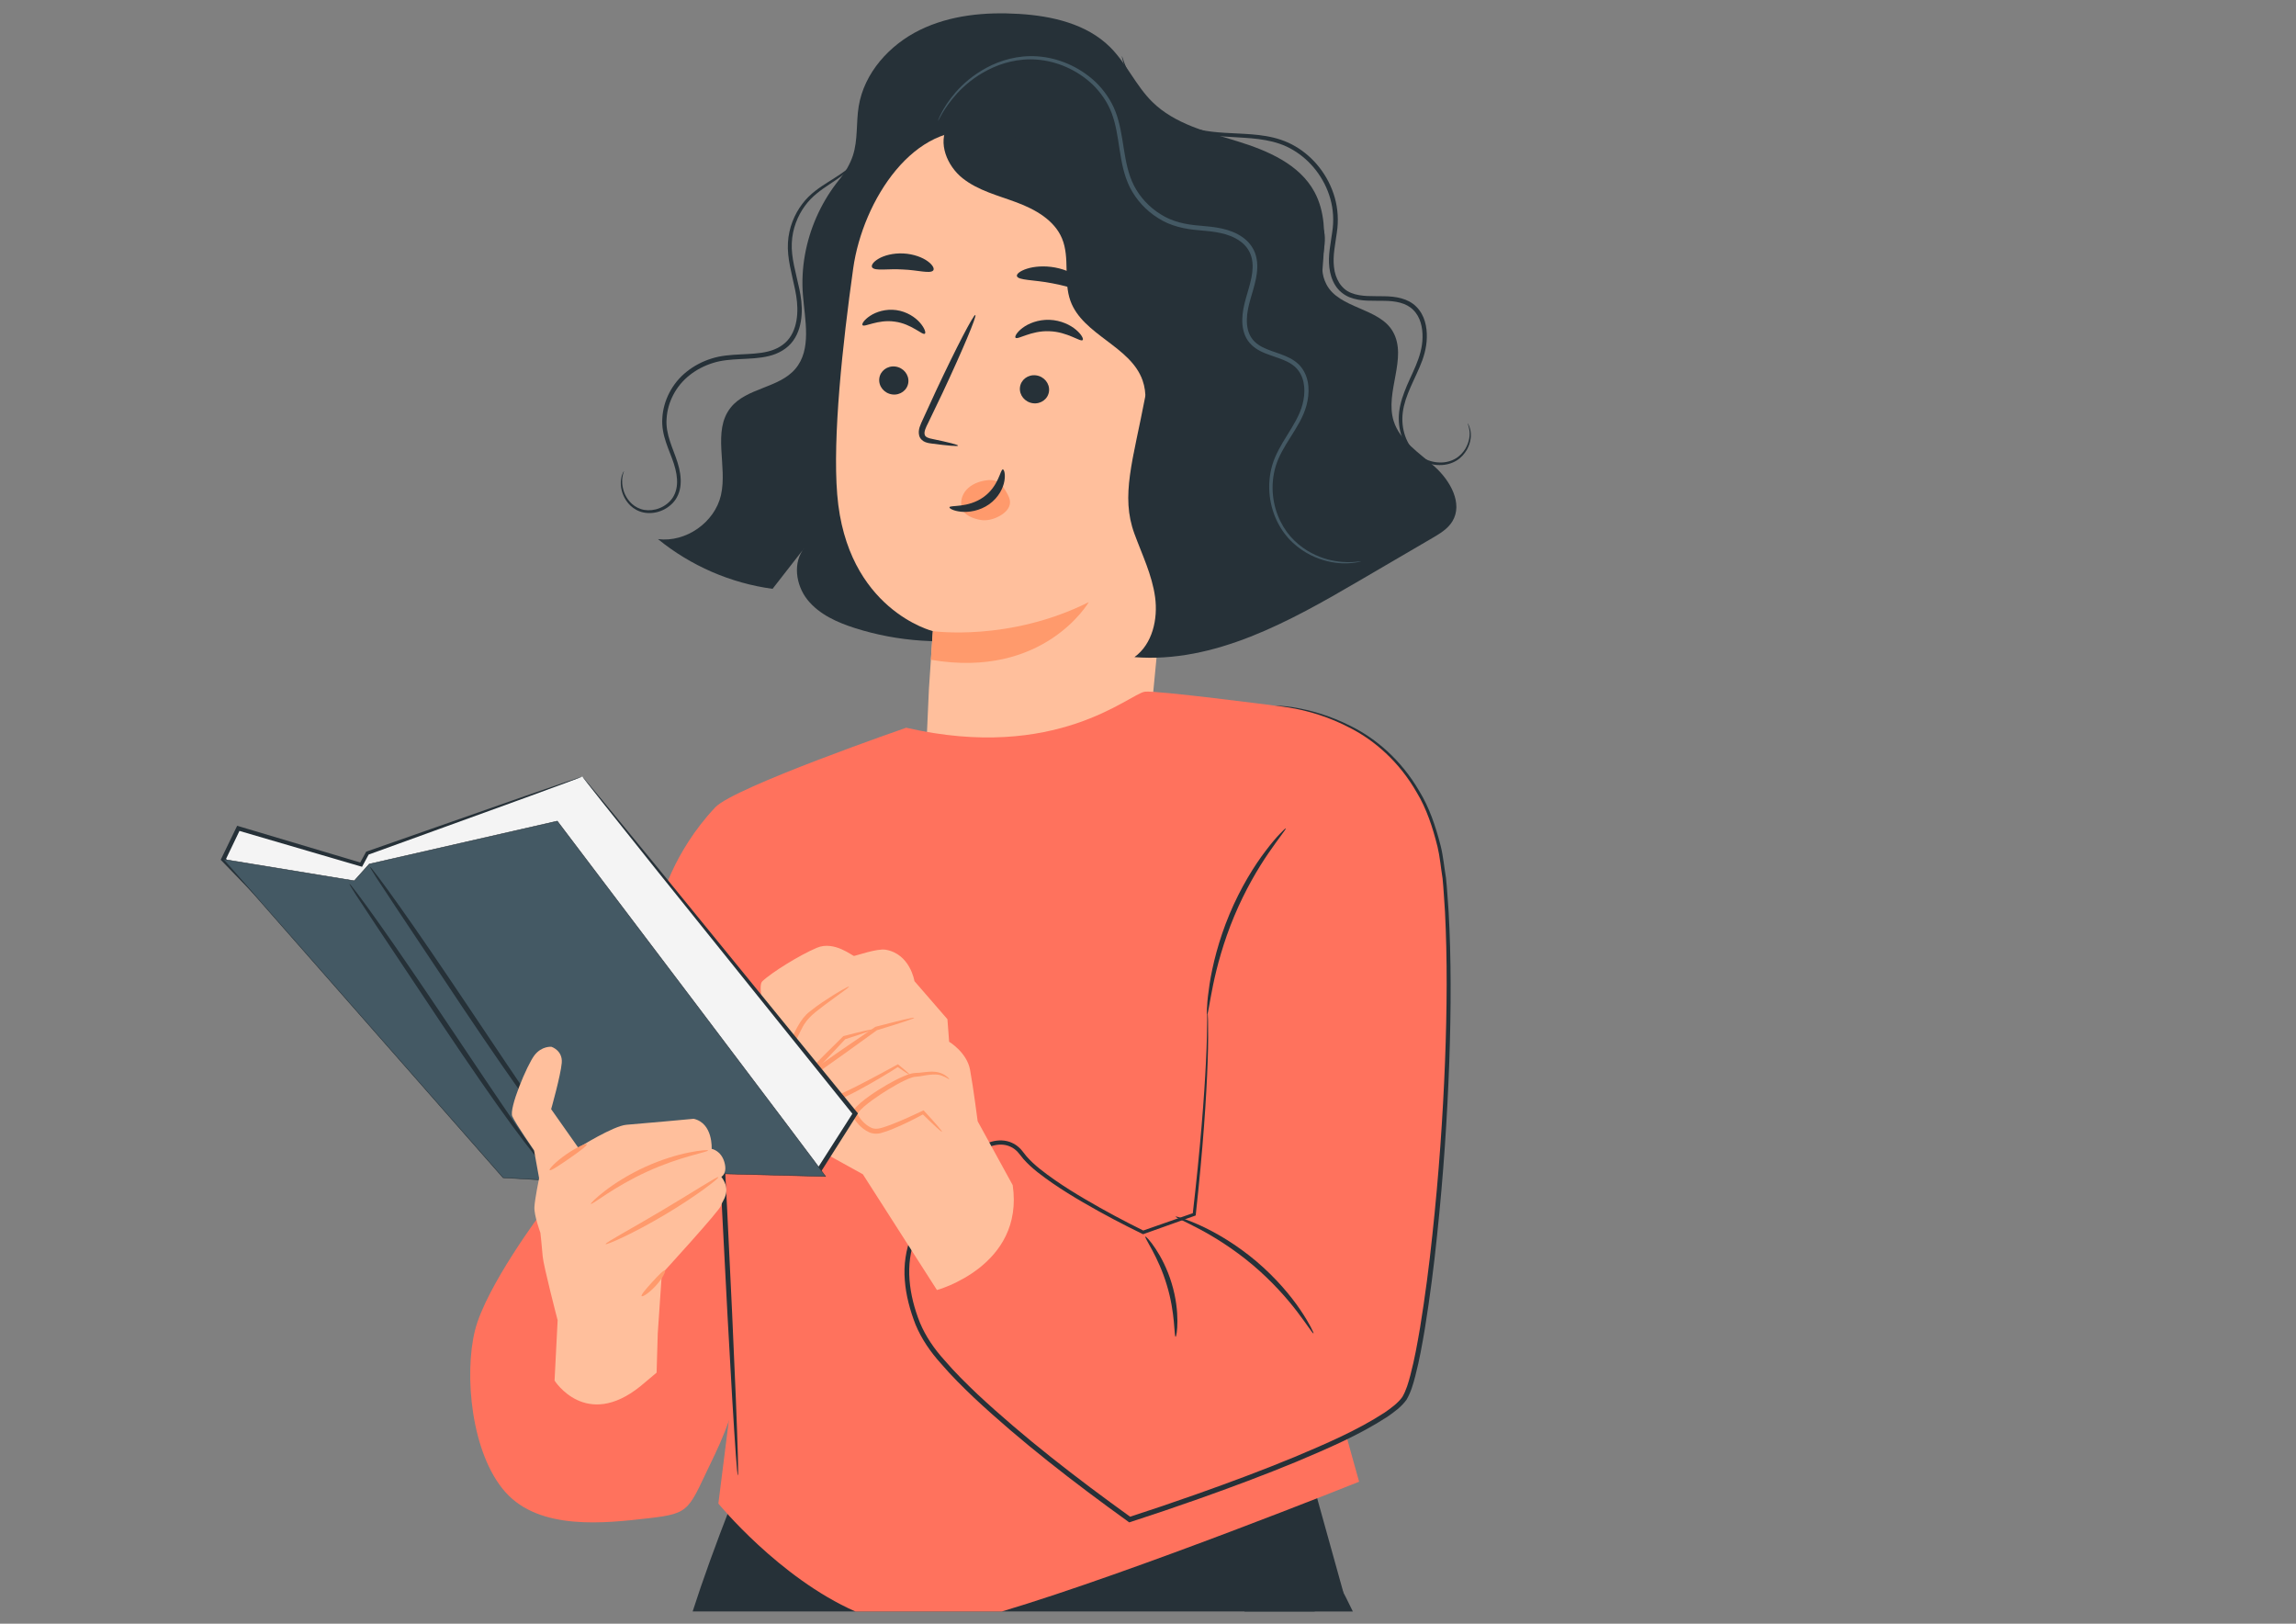 <?xml version="1.0" encoding="UTF-8"?>
<!DOCTYPE svg PUBLIC "-//W3C//DTD SVG 1.0//EN" "http://www.w3.org/TR/2001/REC-SVG-20010904/DTD/svg10.dtd">
<!-- Creator: CorelDRAW 2021 (64 Bit) -->
<svg xmlns="http://www.w3.org/2000/svg" xml:space="preserve" width="297mm" height="210mm" version="1.0" style="shape-rendering:geometricPrecision; text-rendering:geometricPrecision; image-rendering:optimizeQuality; fill-rule:evenodd; clip-rule:evenodd"
viewBox="0 0 29700 21000"
 xmlns:xlink="http://www.w3.org/1999/xlink"
 xmlns:xodm="http://www.corel.com/coreldraw/odm/2003">
 <rect x="0" y="0" width="29700" height="21000" fill="#808080" stroke="none"/>
 <defs>
  <style type="text/css">
   <![CDATA[
    .fil0 {fill:#263138;fill-rule:nonzero}
    .fil3 {fill:#445964;fill-rule:nonzero}
    .fil5 {fill:#F4F4F4;fill-rule:nonzero}
    .fil4 {fill:#FF725D;fill-rule:nonzero}
    .fil2 {fill:#FF9A6C;fill-rule:nonzero}
    .fil1 {fill:#FFBF9C;fill-rule:nonzero}
   ]]>
  </style>
 </defs>
 <g id="Camada_x0020_1">
  <g id="_2555925599808">
   <g>
    <g>
     <g>
      <g>
       <g>
        <g>
         <path class="fil0" d="M17499.83 20841.86c-232.58,-484.41 -420.26,-775.32 -420.26,-775.32l-984.22 775.32 1404.48 0z"/>
        </g>
       </g>
      </g>
      <g>
       <g>
        <g>
         <path class="fil0" d="M17003.38 20841.86l373.96 -246.31 -515.02 -1850.11c0,0 -2895.26,1208.99 -4194.71,948.98 -1299.42,-260 -2723.48,-1385.14 -2723.48,-1385.14 -271.07,571.73 -729.35,1735.72 -984.48,2532.58l8043.73 0z"/>
        </g>
       </g>
      </g>
     </g>
    </g>
   </g>
   <g>
    <g>
     <path class="fil0" d="M10095.94 17934.21c-15.28,-10.08 -126.71,131.96 -248.83,317.19 -122.16,185.3 -208.72,343.63 -193.4,353.72 15.29,10.08 126.68,-131.88 248.84,-317.18 122.12,-185.23 208.72,-343.64 193.39,-353.73z"/>
    </g>
   </g>
   <g>
    <g>
     <g>
      <g>
       <path class="fil0" d="M11176.37 2006.26c-536.96,422.93 -843.41,1122.21 -790.57,1803.74 25.7,331.02 116.96,708.85 -98.38,961.59 -213.16,250.18 -631.79,242.95 -836.14,500.39 -240.56,303.09 -39.11,754.14 -125.2,1131.39 -80.85,354.12 -454.37,615.06 -814.67,569.16 422.43,344.94 941.57,570.25 1482.07,643.08 138.24,-177.46 276.45,-354.92 414.69,-532.41 -157.18,186.42 -115.43,483.51 36.87,673.9 152.27,190.43 387.19,294.2 619.58,367.96 1110.25,352.17 2382.81,145.29 3324.38,-540.39l-3212.63 -5578.41z"/>
      </g>
     </g>
     <g>
      <g>
       <path class="fil0" d="M17400.35 4931.3c-82.91,-253.78 -222.09,-489.03 -277.9,-750.12 -119.92,-561.18 153.46,-1192.9 -118.76,-1698.06 -193.79,-359.58 -606.68,-535.63 -997.05,-655.87 -390.33,-120.21 -809.33,-222.13 -1100.41,-508.66 -213.5,-210.13 -334.97,-499.56 -547.77,-710.41 -303.23,-300.48 -750.92,-402.3 -1177,-428.46 -437.54,-26.86 -890,15.18 -1283.55,208.32 -393.51,193.14 -720.31,555.72 -790.46,988.48 -34.19,211 -8.28,432.12 -74.81,635.27 -73.12,223.39 -248.59,397.17 -356.73,605.89 -228.59,440.93 -104.7,1034.78 281.12,1347.59l3004.08 3880.34c631.04,238.4 2160.14,-49.91 2647.87,-515.96 487.77,-466.05 1000.81,-1757.08 791.37,-2398.35z"/>
      </g>
     </g>
     <g>
      <g>
       <path class="fil1" d="M11036.43 3472.32c123.82,-880.99 793.75,-1922.1 1668.68,-1761.01l2700.89 907.88c265.78,48.94 75.53,482.39 49.51,751.39l-587.23 6091.01c4.41,1.34 364.81,260.44 495.11,210.53 33.79,-12.97 64.15,25.01 43.62,54.79 -324.38,470.97 -1855.57,2529.94 -3433.56,1901.36 -352.53,-140.45 36.83,-1251.2 -4.41,-1662.75l46.87 -1051.26c34.92,-536.67 51.9,-756.56 51.18,-751.61 0,0 -1116.53,-274.71 -1237.43,-1768.35 -60.17,-742.83 69.18,-1943.21 206.77,-2921.98z"/>
      </g>
     </g>
     <g>
      <g>
       <g>
        <g>
         <g>
          <g>
           <g>
            <g>
             <g>
              <g>
               <g>
                <g>
                 <g>
                  <g>
                   <g>
                    <path class="fil0" d="M11373.85 4896.43c-11.2,99.68 63.94,191.33 167.81,204.96 103.62,13.59 196.97,-55.91 208.21,-155.63 11.21,-99.64 -63.93,-191.44 -167.59,-205.03 -103.87,-13.66 -197.19,56.05 -208.43,155.7z"/>
                   </g>
                  </g>
                 </g>
                </g>
               </g>
              </g>
             </g>
            </g>
           </g>
          </g>
         </g>
        </g>
       </g>
      </g>
     </g>
     <g>
      <g>
       <g>
        <g>
         <g>
          <g>
           <g>
            <g>
             <g>
              <g>
               <g>
                <g>
                 <g>
                  <g>
                   <g>
                    <path class="fil0" d="M13193.67 5010.31c-11.2,99.68 63.94,191.37 167.81,204.96 103.66,13.59 197.01,-55.91 208.21,-155.63 11.17,-99.64 -63.97,-191.44 -167.59,-205.03 -103.9,-13.62 -197.22,56.06 -208.43,155.7z"/>
                   </g>
                  </g>
                 </g>
                </g>
               </g>
              </g>
             </g>
            </g>
           </g>
          </g>
         </g>
        </g>
       </g>
      </g>
     </g>
     <g>
      <g>
       <g>
        <g>
         <g>
          <g>
           <g>
            <g>
             <g>
              <g>
               <g>
                <g>
                 <g>
                  <g>
                   <g>
                    <g>
                     <path class="fil0" d="M11156.64 4204.24c20.56,34.66 196.65,-76.66 417.08,-44.57 220.72,28.37 361.89,183.24 390.66,155.3 13.95,-12.21 -3.15,-71.95 -64.26,-141.64 -60.07,-69.17 -169.29,-143.77 -306.74,-162.71 -137.52,-18.68 -262.25,23.6 -338.04,74.28 -77.27,50.74 -109.04,103.65 -98.7,119.34z"/>
                    </g>
                   </g>
                  </g>
                 </g>
                </g>
               </g>
              </g>
             </g>
            </g>
           </g>
          </g>
         </g>
        </g>
       </g>
      </g>
     </g>
     <g>
      <g>
       <g>
        <g>
         <g>
          <g>
           <g>
            <g>
             <g>
              <g>
               <g>
                <g>
                 <g>
                  <g>
                   <g>
                    <g>
                     <path class="fil0" d="M13136.24 4367.67c25.99,31.88 199.29,-93.82 436.35,-83.74 237.09,6.47 405.22,144.1 432.36,114.06 13.23,-13.3 -11.74,-69.93 -85.15,-132.1 -71.92,-61.94 -196.5,-124.22 -344.32,-129.49 -147.82,-4.99 -274.79,48.36 -348.99,105.21 -75.54,57.03 -102.97,111.75 -90.25,126.06z"/>
                    </g>
                   </g>
                  </g>
                 </g>
                </g>
               </g>
              </g>
             </g>
            </g>
           </g>
          </g>
         </g>
        </g>
       </g>
      </g>
     </g>
     <g>
      <g>
       <g>
        <g>
         <g>
          <g>
           <g>
            <g>
             <g>
              <g>
               <g>
                <g>
                 <g>
                  <g>
                   <g>
                    <g>
                     <path class="fil0" d="M12392.98 5763.62c1.81,-11.53 -123.06,-43.12 -326.18,-85.12 -51.57,-9.36 -100,-23.49 -106.04,-59.63 -9.36,-38.53 16.66,-92.85 46.55,-151.47 58.55,-122.05 119.89,-250.03 184.22,-384.15 256.9,-547.34 447.08,-999.04 424.99,-1009.16 -22.12,-10.23 -248.33,425.25 -505.23,972.58 -62.05,135.1 -121.43,263.84 -177.92,387.01 -24.25,57.61 -63.22,122.01 -42.65,202.07 11.02,39.9 46.98,71.02 79.66,82.58 32.56,12.72 61.73,15.54 87.39,19.05 205.54,27 333.55,37.77 335.21,26.24z"/>
                    </g>
                   </g>
                  </g>
                 </g>
                </g>
               </g>
              </g>
             </g>
            </g>
           </g>
          </g>
         </g>
        </g>
       </g>
      </g>
     </g>
     <g>
      <g>
       <g>
        <g>
         <g>
          <g>
           <g>
            <g>
             <g>
              <g>
               <g>
                <g>
                 <g>
                  <g>
                   <g>
                    <path class="fil2" d="M12067.09 8162.65c0,0 987.8,140.3 2016.76,-375.26 0,0 -576.32,997.44 -2042.64,745.86l25.88 -370.6z"/>
                   </g>
                  </g>
                 </g>
                </g>
               </g>
              </g>
             </g>
            </g>
           </g>
          </g>
         </g>
        </g>
       </g>
      </g>
     </g>
     <g>
      <g>
       <path class="fil2" d="M13014.19 6357.97c-27.57,-47.27 -57.17,-96.64 -104.48,-124.22 -52.12,-30.39 -116.96,-28.84 -176.27,-17.74 -86.31,16.15 -171.49,52.55 -230.73,117.35 -59.27,64.84 -88.08,161.19 -58.19,243.78 22.84,85.18 149.88,131.84 236.73,147.1 86.85,15.21 176.95,-10.09 253.79,-53.35 64.52,-36.32 126.53,-94.19 129.93,-168.13 2.39,-51.87 -24.61,-99.97 -50.78,-144.79z"/>
      </g>
     </g>
     <g>
      <g>
       <g>
        <g>
         <g>
          <g>
           <g>
            <g>
             <g>
              <g>
               <g>
                <g>
                 <g>
                  <g>
                   <g>
                    <g>
                     <path class="fil0" d="M12972.48 6071.26c-32.96,-4.45 -50.38,216.53 -251.65,358.89 -200.95,142.94 -434.72,99.97 -438.8,130.72 -4.16,13.63 49.19,46.99 148.43,57.33 97.26,10.84 242.19,-9.55 365.29,-96.61 122.85,-87.36 182.34,-211.9 196.83,-302 15.58,-91.77 -4.92,-148.44 -20.1,-148.33z"/>
                    </g>
                   </g>
                  </g>
                 </g>
                </g>
               </g>
              </g>
             </g>
            </g>
           </g>
          </g>
         </g>
        </g>
       </g>
      </g>
     </g>
     <g>
      <g>
       <g>
        <g>
         <g>
          <g>
           <g>
            <g>
             <g>
              <g>
               <g>
                <g>
                 <path class="fil0" d="M13154.13 3570.63c15.8,56.92 221.16,46.3 457.81,93.46 237.71,42.43 425,127.15 460.53,79.91 15.93,-22.66 -13.63,-77.3 -87.43,-136.94 -73.12,-59.42 -192.39,-119.77 -334.6,-146.77 -142.22,-26.71 -275.26,-14.02 -365.04,14.67 -90.43,28.63 -137.88,68.75 -131.27,95.67z"/>
                </g>
               </g>
              </g>
             </g>
            </g>
           </g>
          </g>
         </g>
        </g>
       </g>
      </g>
     </g>
     <g>
      <g>
       <g>
        <g>
         <g>
          <g>
           <g>
            <g>
             <g>
              <g>
               <g>
                <g>
                 <path class="fil0" d="M11282.12 3459.02c37.41,49.41 201.42,13.74 394.35,26.28 193.32,6.65 353.65,58.48 394.96,12.94 18.29,-22.19 -3.9,-70.48 -71.85,-119.78 -66.94,-49.04 -181.72,-93.71 -314.51,-100.4 -132.71,-6.5 -250.75,26.6 -321.45,68.82 -71.81,42.28 -97.83,88.15 -81.5,112.14z"/>
                </g>
               </g>
              </g>
             </g>
            </g>
           </g>
          </g>
         </g>
        </g>
       </g>
      </g>
     </g>
     <g>
      <g>
       <path class="fil0" d="M16003.32 2831.42c-136.22,-209.77 -381.16,-317.65 -614.45,-407.68 -1006.2,-388.49 -2058.8,-656.59 -3128.2,-796.72 -133.22,219.53 -10.05,518.35 190.97,678.14 200.92,159.82 459.19,222.96 699.68,312.88 240.52,89.99 487.04,228.52 586.15,465.4 105.35,251.98 16.4,550.37 109,807.23 159.24,442.09 776.11,584.59 932.9,1027.55 118.54,335 -75.5,691.61 -124.04,1043.67 -54.97,398.94 92.74,820.61 384.66,1098 230.19,218.76 545.38,341.47 862.38,347.54 73.19,-1268.44 146.41,-2536.88 219.6,-3805.32 15.29,-264.16 25.41,-548.78 -118.65,-770.69z"/>
      </g>
     </g>
     <g>
      <g>
       <path class="fil0" d="M18558.7 6035.84c-200.34,-179.55 -451.45,-334.86 -531.36,-591.72 -116.31,-374.18 184.21,-813.84 -9.25,-1154.59 -176.52,-310.78 -696.5,-295.06 -860.54,-612.57 -128.16,-247.93 18.97,-467.39 -29.71,-685.14 -48.69,-217.76 -357.77,-408.73 -579.36,-382.71l-1732.25 2510.6c-160.9,842.18 -322.71,1290.49 -141.89,1783.18 99.17,270.23 228.49,533.67 267.34,818.9 38.85,285.23 -34.05,608.41 -267.23,777.13 1035.68,81.21 2006.31,-460.92 2903.32,-985.02 316.42,-184.9 632.88,-369.8 949.34,-554.67 98.78,-57.75 201.64,-119.38 260.8,-217.32 139.11,-230.26 -28.88,-526.55 -229.21,-706.07z"/>
      </g>
     </g>
     <g>
      <g>
       <path class="fil3" d="M17603.68 7260.08c0,0 -36.86,13.77 -110.66,21.25 -73.34,7.37 -184.8,10.73 -322.57,-22.84 -136.47,-33.22 -302.08,-103.01 -450.04,-242.26 -147.97,-137.05 -267.2,-351.05 -296.19,-605.42 -14.13,-126.75 -5.63,-262.82 33.91,-397.23 39.9,-135.07 114.86,-260.44 192.31,-384.95 76.47,-124.76 159.93,-252.78 198.45,-399.37 38.06,-143.95 38.31,-315.12 -55.51,-439.2 -94.19,-126.24 -269.22,-157.07 -431.57,-222.52 -81.72,-32.64 -166.11,-83.38 -220.87,-163.58 -54.64,-79.99 -73.11,-178.4 -71.23,-271.57 2.24,-189.68 83.02,-363.01 117.78,-539.5 17.71,-88.4 24.11,-179.84 1.67,-264.56 -21.94,-84.64 -75.32,-158.88 -149.49,-210.05 -149.52,-106.77 -340.31,-123.82 -523.95,-140.02 -184.72,-13.26 -377.82,-54.9 -533.81,-157.03 -157.73,-97.44 -284.22,-237.09 -365.33,-396.05 -80.3,-160.76 -109.4,-333.48 -134.84,-496.37 -25.05,-163.44 -47.38,-322.32 -101.53,-465.62 -54.1,-142.61 -141.42,-266.44 -243.59,-367.16 -208.87,-198.75 -472.7,-304.54 -716.55,-324.49 -245.52,-20.71 -468.29,44.35 -641.49,133.66 -174.82,89.45 -305.51,202.07 -398.93,303.84 -186.71,206.95 -238.83,358.35 -246.6,353.4 -0.97,-0.44 2.39,-9.51 9.87,-26.89 8.02,-17.1 17.82,-43.77 35.85,-76.01 33.61,-65.74 91.15,-159.53 183.42,-266.15 92.24,-105.89 223.11,-223.54 400.82,-318.12 176.12,-94.37 404.71,-164.95 660.42,-146.23 253.32,18.03 527.92,124.8 747.88,330.92 107.6,104.41 200.48,234.05 258.53,384.4 57.72,150.39 81.06,313.32 106.83,475.77 25.95,162.28 55.52,328.86 131.31,478.99 76.65,148.98 196.32,280.5 345.08,371.87 148.26,95.85 324.01,133.94 508.37,147.53 181.69,16.34 385.89,31.81 553.3,150.64 83.13,56.92 147.75,145.54 172.69,243.74 25.84,98.24 17.56,198.75 -1.01,291.56 -38.03,186.89 -115.98,354.7 -117.57,529.08 -1.85,85.62 14.92,170.48 60.43,237.56 45.64,67.05 117.02,111.83 194.73,143.2 77.38,32.67 160.54,55.04 240.74,89.09 79.69,32.81 159.6,80.88 212.91,153.1 108.43,146.55 103.3,333.73 62.53,486.39 -42.87,157.8 -130.26,288.06 -207.28,412.24 -78.35,123.82 -151.39,244.54 -190.21,371.97 -38.71,127.48 -48.25,257.44 -36.07,379.13 25.19,244.36 136.87,451.45 277.17,585.68 140.45,136.62 300.02,207.96 432.44,243.82 270.7,68.78 428.18,13.59 427.45,24.36z"/>
      </g>
     </g>
     <g>
      <g>
       <path class="fil0" d="M18985.28 5475.24c0,0 20.78,25.34 34.16,84.68 13.59,58.19 11.92,154.33 -44.49,256.83 -29.06,49.84 -71.35,101.7 -132.54,139.29 -60.72,37.37 -138.02,60.32 -221.26,58.95 -164.88,1.77 -359.14,-97.59 -453.62,-288.06 -47.85,-92.99 -73.8,-201.99 -73.83,-315.73 0.18,-114.32 29.6,-230.3 72.86,-342.27 82.18,-224.15 231.38,-442.52 234.63,-704.48 2.89,-126.89 -26.89,-264.81 -120.21,-356.07 -92.3,-93.53 -234.85,-116.34 -376.49,-117.6 -141.93,-4.77 -296.62,13.41 -448.45,-46.48 -74.49,-30.25 -141.75,-85.26 -184.39,-155.3 -43.45,-69.58 -66.11,-149.05 -75.72,-228.49 -19.12,-161.52 18.65,-314.33 37.41,-460.52 22.76,-146.2 13.73,-290.23 -23.97,-426.77 -76.04,-272.47 -258.59,-501.25 -482.06,-632.59 -224.48,-135.39 -484.23,-149.99 -718.25,-163.98 -235.54,-12.47 -463.09,-27.25 -655.58,-103.4 -192.53,-71.89 -347.07,-180.35 -464.1,-291.96 -118.43,-111.2 -198.6,-227.51 -254.26,-326.39 -109.76,-200.63 -123.28,-328.72 -123.28,-328.72 7.34,-2.74 29.5,123.54 143.67,316.93 57.72,95.42 139.07,207.28 256.86,313.5 116.45,106.73 268.61,209.59 455.75,276.56 186.35,70.94 407.1,83.16 643.65,93.5 233.91,12.21 503.39,23.71 743.66,166 236.87,137.59 429.55,376.89 510.9,664.68 40.45,143.13 49.95,300.09 26.53,450.55 -19.55,149.77 -54.9,298.75 -37.04,445.41 14.85,145.95 90.31,285.06 223.21,335.55 130.76,52.91 281.22,38.52 426.76,42.82 143.7,1.56 306.92,25.01 415.89,135.86 108.93,108.61 138.68,262.72 135.1,398.21 -2.68,138.21 -43.73,269.7 -94.8,385.86 -50.2,117.42 -106.19,226.35 -148.73,335.36 -43.08,108.39 -71.63,218.11 -72.97,324.59 -1.15,106.47 21.94,208.94 65.27,296 85.34,177.86 262.25,271.68 416.25,273.7 77.13,2.86 149.05,-16.91 205.83,-49.83 57.07,-33.11 98.13,-80.42 127.08,-126.57 56.23,-94.99 62.12,-186.17 52.73,-242.84 -9,-57.72 -25.27,-85.48 -22.16,-86.78z"/>
      </g>
     </g>
     <g>
      <g>
       <path class="fil0" d="M8069.39 6093.96c9.65,-0.65 -56.06,99.35 3.43,270.84 29.86,80.67 97.33,178.98 215.27,218.34 114.67,39.21 274.49,8.89 380.14,-103.87 52.87,-55.37 83.63,-132.57 89.05,-216.93 5.6,-84.28 -11.17,-173.48 -39.65,-262.17 -55,-175.36 -167.19,-366.16 -149.99,-594.76 12.51,-221.69 124.95,-448.59 315.05,-598.61 94.05,-75.43 204.24,-133.26 322.82,-170.02 118.88,-38.24 245.66,-46.73 368.87,-52.98 123.64,-6.4 245.26,-9.69 358.13,-37.44 112.22,-26.89 214.14,-84.43 278.69,-173.23 64.84,-88.55 93.28,-198.71 100.8,-306.49 7.74,-108.78 -5.42,-215.55 -26.82,-319.46 -42.39,-206.98 -104.41,-408.11 -92.88,-605.99 10.3,-196.68 85.11,-371.39 185.01,-503.24 100.22,-134.38 229.75,-216.6 337.53,-285.12 109.33,-68.42 202.36,-127.48 269.87,-186.42 138.43,-116.89 162.32,-222.86 169.76,-218.08 0.94,0.36 -0.54,6.47 -4.44,18.14 -4.49,11.46 -8.75,29.74 -20.71,50.78 -20.35,43.73 -61.05,104.45 -128.92,166.61 -66.9,63.32 -160,126.36 -267.16,197.23 -106.37,71.42 -228.82,153.17 -321.7,282.38 -93.11,127.22 -161.7,294.55 -169.29,480.03 -9.07,186.43 52.22,381.56 97.36,592.55 22.59,105.57 37.59,218.88 29.89,334.5 -7.51,114.82 -37.11,236.15 -110.63,337.53 -73.26,102.06 -190.86,167.66 -311.9,196.54 -121.84,29.99 -246.53,32.92 -369.55,39.46 -123.1,6.26 -242.88,14.42 -354.27,50.1 -111.57,34.33 -215.3,88.51 -303.52,158.77 -177.96,139.4 -283.24,349.93 -296.51,555.93 -18.32,209.05 85.59,392.04 142.26,576.29 28.59,92.77 45.75,187.94 38.34,280.71 -6.79,92.24 -43.62,181.26 -104.45,242.62 -120.75,124.01 -295.49,152.78 -422.17,106.51 -130.11,-47.45 -198.2,-156.13 -226.5,-242.47 -29.42,-89.13 -21.4,-164.3 -9.98,-210.82 13.09,-47.02 28.77,-67.76 28.77,-67.76z"/>
      </g>
     </g>
    </g>
   </g>
   <g>
    <path class="fil4" d="M9923.11 16642.35c-16.41,89.96 -324.12,1445.86 -676.14,2168.81 -352.06,723.02 -291.59,759.78 -856.49,824.76 -564.9,64.99 -1407.16,162.61 -1852.57,-337.42 -445.41,-499.99 -535.95,-1525.77 -393.15,-2093.99 142.76,-568.26 865.49,-1528.81 865.49,-1528.81l1532.71 -4004.02 787.57 257.36 598.55 3419.68 -5.97 1293.63z"/>
   </g>
   <g>
    <path class="fil4" d="M8542.97 11671.69c0,0 154.55,-642.39 710.08,-1231.07 245.08,-259.71 2469.26,-1028.67 2469.26,-1028.67 1945.16,446.93 2885.65,-436.52 3086.42,-465.8 139.18,-20.31 1687.4,180.78 1687.4,180.78l687.42 4647.58c0,0 -178.18,3187.29 -192.71,3209.91 -14.46,22.63 590.05,2179.08 590.05,2179.08 0,0 -2908.81,1166.77 -4621.44,1678.36l-1894.53 0c-987.54,-434.72 -1772.36,-1395.81 -1772.36,-1395.81l408.04 -3238 -1157.63 -4536.36z"/>
   </g>
   <g>
    <g>
     <path class="fil0" d="M9202.59 12234.51c-18.33,0.91 43.44,1534.92 137.91,3425.9 94.48,1891.64 185.92,3423.84 204.24,3422.9 18.29,-0.9 -43.44,-1534.59 -137.91,-3426.22 -94.48,-1890.95 -185.92,-3423.52 -204.24,-3422.58z"/>
    </g>
   </g>
   <g>
    <g>
     <path class="fil2" d="M9766.08 13081.9c-3.94,-6.61 -71.6,18.18 -157.69,98.67 -21.07,20.56 -42.79,46.04 -59.38,80.49 -8.31,16.87 -14.82,37.44 -14.97,60.24 -1.4,22.81 7.41,47.64 14.14,64.19 26.16,74.67 104.23,154.15 202.1,164.77 44.46,9.98 100.95,1.2 138.06,-13.66 40.05,-13.52 76.45,-29.09 110.67,-44.74 68.38,-31.34 127.76,-62.85 176.95,-90.54 98.24,-55.55 155.27,-96.32 150.97,-104.27 -4.41,-8.17 -69.11,17.86 -171.86,62.24 -60.54,25.66 -120.21,50.92 -180.17,76.37 -69.06,24 -142.36,64.91 -213.99,49.04 -76.66,-9.86 -128.96,-61.33 -156.64,-123.6 -31.55,-52.92 6.25,-107.38 38.82,-148.87 70.07,-81.61 129.02,-121.95 122.99,-130.33z"/>
    </g>
   </g>
   <g>
    <g>
     <g>
      <path class="fil4" d="M16496.15 9126.92c0,0 1992.61,45.9 2191.11,2262.6 198.49,2216.69 -211.54,6116.38 -500.21,6666.2 -288.67,549.87 -3573.86,1597.23 -3573.86,1597.23 0,0 -2398.42,-1689.28 -2723.92,-2486.43 -336.33,-823.67 -71.96,-1235.87 154.8,-1591.76 796.03,-1249.4 1166.59,-662.05 1166.59,-662.05 264.16,395.1 1576.66,1026.03 1576.66,1026.03l660.78 -233.15c0,0 209.12,-1772.91 168.03,-2694.24l880.02 -3884.43z"/>
     </g>
     <g>
      <g>
       <path class="fil0" d="M15616.13 13011.35c-0.94,0.04 -1.45,15.72 -1.56,46.41 0.26,33.25 0.54,78.24 0.91,136.54 -1.59,120.35 -3.26,298.46 -15.22,529.45 -22.08,461.82 -73.95,1135.47 -172.11,1979.49l13.23 -16.59c-207.71,72.61 -429.26,150.03 -661.43,231.17l16.98 0.94c-245.84,-121.55 -501.97,-256.97 -762.38,-410.32 -130.25,-76.62 -261.77,-157.84 -390.76,-247.76 -127.77,-90.21 -259.97,-185.33 -365.15,-305.22 -24.93,-29.34 -46.98,-62.67 -79,-97.51 -31.45,-31.62 -67.7,-59.74 -109.59,-77.41 -82.98,-38.93 -179.87,-38.49 -265.93,-14.21 -173.26,53.93 -310.28,175.69 -433.09,303.56l-90.28 99.68 -82.77 106.73c-57.57,70 -105.46,147.2 -157.57,222.49 -100.91,151.39 -203.3,308.61 -272.98,487.44 -69.72,178 -99.94,375.63 -83.24,571.08 14.53,195.78 66.65,388.57 138.64,573.76 77.16,186.16 194.81,357.01 330.56,506.2 131.66,154.58 277.39,298.21 426.51,440.64 602.92,563.28 1280.25,1087.91 1994.2,1602.11l13.34 9.57 15.83 -5.09c282.59,-91.08 582.61,-193.04 884.14,-299.55 429.4,-151.97 851.22,-309.59 1261.61,-479.13 408.77,-172.62 812.87,-344.76 1177.69,-582.18 89.01,-62.52 179.12,-125.63 247.03,-219.88 58.29,-98.89 86.95,-203.74 113.48,-306.16 54.11,-205.8 90.18,-411.84 124.66,-615.9 65.41,-408.51 117.38,-809.9 157.32,-1202.55 83.02,-785.04 132.14,-1533.76 157.65,-2235.2 24.76,-701.41 25.45,-1355.98 -8.06,-1952.46 -11.81,-148.98 -18.83,-294.56 -34.01,-436.06 -23.78,-140.7 -35.52,-279.95 -67.87,-411.11 -66.25,-261.74 -150.75,-505.59 -275.91,-709.54 -239.84,-414.8 -572.56,-685.65 -870.66,-835.5 -298.53,-154.21 -555.03,-214.9 -727.5,-245.83 -86.67,-15.54 -153.6,-21.65 -198.53,-25.12 -45,-2.97 -68.16,-1.41 -68.16,-1.41 0,0 22.91,3 67.55,8.17 44.56,5.67 110.92,13.91 196.72,31.51 170.73,34.99 424.38,99.47 717.81,255.49 293.15,151.8 617.81,421.63 850.61,831.19 121.61,201.42 203.11,442.09 266.9,700.44 31.12,129.46 41.78,267.26 64.63,406.12 14.31,140.41 20.49,285.92 31.58,434.21 30.36,594.61 27,1247.8 -0.14,1947.84 -27.79,700.03 -78.94,1447.56 -163.47,2230.75 -40.66,391.78 -93.28,792.16 -158.99,1198.65 -34.55,202.76 -70.95,408.19 -124.22,609.65 -25.66,100.54 -55.69,202.75 -104.99,286.53 -56.53,79.11 -143.96,142.76 -229.87,202.29 -355.67,231.2 -759.77,403.74 -1166.48,575.01 -408.94,168.72 -829.93,325.93 -1258.53,477.58 -300.81,106.26 -600.72,208.26 -882.12,299.04l29.09 4.49c-711.34,-511.96 -1388.79,-1035.8 -1988.38,-1594.52 -148.15,-141.13 -293.01,-283.49 -422.61,-435.25 -135.17,-148.22 -246.45,-310.61 -320.55,-487.42 -143.84,-358.78 -198.02,-757.53 -57.82,-1100.99 65.96,-170.88 165.92,-326.14 265.97,-476.93 51.17,-74.38 98.37,-151.04 154.61,-219.71l80.96 -105.06 87.72 -97.4c118.51,-124.95 251.58,-241.07 406.85,-289.61 76.94,-21.72 158.62,-21.97 228.67,10.45 35.49,14.6 66.61,38.74 93.53,65.49 24.61,25.84 48.97,61.37 77.2,94.8 112.91,127.32 246.38,221.55 376.49,312.84 130.91,90.46 263.62,171.57 394.96,248.01 262.68,153.06 519.8,287.29 767.87,408.19l8.28 4.04 8.75 -3.11c231.67,-82.54 452.75,-161.3 660.02,-235.13l11.93 -4.27 1.37 -12.36c92.74,-845.9 138.39,-1520.42 153.79,-1983.33 8.56,-231.45 6.72,-409.96 4.73,-530.42 -2.75,-58.33 -4.84,-103.36 -6.4,-136.61 -1.73,-30.69 -3.07,-46.27 -4.04,-46.23z"/>
      </g>
     </g>
    </g>
    <g>
     <path class="fil1" d="M13100.03 15328.09l-453.37 -826.5c0,0 -56.45,-438.18 -98.08,-664.87 -41.6,-226.68 -270.82,-363.11 -270.82,-363.11l-22.3 -291.96 -426.51 -492.14c0,0 -54.72,-352.5 -373.45,-406.71 -108.57,-18.5 -385.35,79.15 -407.29,80.74 -21.93,1.59 -256.1,-199.79 -479.89,-106.15 -223.83,93.65 -595.11,324.96 -708.24,435.3 -113.12,110.34 275.15,1215.67 275.15,1215.67l426.37 947.42 599.95 331.25 958.63 1497.5c0,0 1132.84,-308.29 979.85,-1356.44z"/>
    </g>
    <g>
     <g>
      <path class="fil2" d="M12279.35 13957.4c1.99,-1.66 -21.14,-36.75 -87.79,-69.61 -33.21,-16.04 -78.71,-27.18 -131.05,-27.83 -52.29,-0.9 -110.05,8.57 -171.35,14.32 -29.23,3 -62.34,0.36 -102.02,10.51 -35.75,9.33 -70.08,22.74 -104.92,37.74 -69.65,29.99 -140.49,67.47 -213.42,109.72 -72.83,42.36 -147.82,89.2 -222.75,142.66 -37.37,26.92 -74.77,55.44 -111.71,86.41 -35.53,35.53 -74.49,58.37 -102.68,122.52 -8.78,22.19 -2.17,47.28 4.81,60.36 6.65,14.02 13.98,26.56 21.75,38.35 15.51,23.6 33.07,44.45 51.65,64.29 37.19,39.36 80.13,73.15 130.4,95.92 48.9,24.04 115.48,24.76 161.12,9.54 47.6,-12.86 91.41,-28.87 133.29,-45.5 166.84,-67.8 305.91,-140.41 417.19,-200.44l-25.7 -4.19c156.61,152.95 252.6,240.81 258.6,234.99 6,-5.82 -79.01,-104.34 -227.26,-265.43l-10.48 -11.34 -15.25 7.15c-112.88,53.13 -254.77,120.61 -418.74,183.03 -82.7,26.13 -171.79,72.21 -246.53,32.92 -39.03,-18.14 -76.33,-47.13 -108.57,-81.9 -16.08,-17.31 -31.59,-35.89 -44.38,-55.58 -12.33,-19.09 -25.88,-43.55 -18.07,-43.84 9.9,-24.69 50.52,-62.57 81.93,-90.79 34.81,-29.42 70.66,-57.22 106.69,-83.71 72.39,-52.69 145.37,-99.89 215.84,-142.79 70.55,-42.8 139.15,-81.36 204.89,-112.19 32.75,-15.4 64.95,-29.13 95.56,-38.42 26.78,-9 60.72,-8.74 94.01,-13.33 126.64,-23.21 222.88,-35.71 287.54,-9.15 63.86,22.74 93.61,50.75 97.4,45.61z"/>
     </g>
    </g>
    <g>
     <g>
      <path class="fil2" d="M11767.58 13899.61c3.33,-4.37 -47.23,-49.26 -144.6,-128.95l-7.48 -6.11 -9.62 5.17c-119.23,64.11 -300.59,165.31 -526.48,279.88 -56.49,28.55 -115.98,57.43 -178.14,85.62 -61.12,26.82 -130.11,57.36 -191.26,67.51 -66.76,4.96 -135.97,-11.02 -188.66,-55.98 -53.24,-42.79 -92.56,-111.79 -111.57,-180.53l-13.27 34.59 5.21 -3.65c369.87,-259.75 703.46,-498.33 945.33,-675.24l-7.2 3.43c151.76,-45.97 274.28,-84.32 358.53,-112.29 84.25,-27.98 130.18,-45.58 128.92,-50.09 -1.3,-4.52 -49.66,4.51 -136.11,24.72 -86.42,20.16 -210.93,51.54 -364.35,91.69l-3.5 0.94 -3.73 2.53c-248.51,167.44 -586.18,400.24 -956.06,659.99l-5.2 3.61 -19.2 13.48 5.93 21.15c23.93,85.94 67.37,161.23 134.77,216.59 66.43,56.31 156.79,76.05 235.65,68.57 84.43,-15.08 146.41,-47.28 211.03,-75.97 63.03,-29.93 122.6,-60.43 178.87,-90.61 224.8,-121.19 401.72,-230.15 516.14,-303.78l-17.02 -0.94c102.93,72.4 159.75,109.05 163.07,104.67z"/>
     </g>
    </g>
    <g>
     <g>
      <path class="fil2" d="M11286.5 13315.67c-2.39,-8.35 -142.08,23.6 -371.8,83.48l-5.24 1.38 -4.69 4.59c-139.19,135.93 -324.81,321.62 -532.3,532.95l20.81 -9.76c-80.95,7.66 -157.72,-43.34 -203.44,-121.15 -7.37,-12.03 -14.49,-25.99 -18.83,-36.14l0.72 22.19c59.57,-178.72 124.77,-348.34 200.66,-490.23 68.75,-146.74 193.58,-224.15 290.95,-302.04 197.95,-147.6 324.73,-233.08 319.53,-241.21 -4.45,-7.01 -139.73,64.48 -346.46,203.66 -51.46,35.27 -107.3,74.74 -164.99,121.83 -60.1,45.11 -111.78,116.6 -151.9,188.27 -82.44,146.88 -149.63,316.57 -211.03,499.55l-3.8 11.42 4.55 10.85c7.09,16.84 14.68,31.08 23.79,46.22 51.28,91.26 156.92,163.76 265.24,151.65l12.83 -1.44 8.03 -8.35c205.43,-213.24 385.92,-403.96 517.95,-546.87l-9.91 5.97c226.43,-71.31 361.75,-118.44 359.33,-126.82z"/>
     </g>
    </g>
    <g>
     <g>
      <path class="fil0" d="M16632.15 10713.77c-3.43,-3.04 -30.65,22.41 -77.16,71.27 -47.02,48.39 -110.16,122.99 -183.06,219.13 -146.67,191.52 -324.52,477.07 -467.03,817.78 -142.76,340.75 -221.48,667.55 -258.41,905.69 -18.29,119.19 -28.92,216.23 -31.63,283.64 -3.5,67.33 -3.29,104.59 1.27,104.99 10.8,1.05 28.37,-146.41 76.54,-380.18 48.33,-233.55 132.94,-553.08 273.46,-888.48 140.3,-335.39 308.65,-619.72 443.93,-816.05 134.73,-196.86 230.33,-310.56 222.09,-317.79z"/>
     </g>
    </g>
    <g>
     <g>
      <path class="fil0" d="M16990.86 17246c6.54,-3.51 -49.19,-126.25 -171.24,-306.23 -121.4,-179.92 -315.52,-412.82 -569.42,-627.72 -254.33,-214.57 -516.25,-367.13 -713.37,-457.77 -197.41,-91.04 -327.34,-126.61 -329.79,-119.56 -3.91,10.08 119.52,61.12 308.83,161.56 189.24,100.22 441.94,255.99 691.5,466.48 249.06,210.85 444.73,434.03 574.23,604.55 129.96,170.33 199.86,284.15 209.26,278.69z"/>
     </g>
    </g>
    <g>
     <g>
      <path class="fil0" d="M15207.04 17288.86c15.5,4.3 64.33,-316.78 -51.07,-691.21 -112.01,-375.48 -329.55,-616.04 -340.14,-604.01 -17.31,11.75 169.26,261.81 276.6,623.27 111.46,360.12 93.72,671.74 114.61,671.95z"/>
     </g>
    </g>
   </g>
   <g>
    <g>
     <g>
      <g>
       <polygon class="fil5" points="7533.41,10043.08 4752.5,11033.73 4671.72,11182.64 3082.56,10713.23 2889.41,11114.33 6718.87,15064.58 10607.43,15116.48 11061.87,14402.31 "/>
      </g>
      <g>
       <g>
        <path class="fil0" d="M7533.41 10043.08c-0.22,0.76 5.13,8.39 15.83,22.66 12.46,16.16 28.19,36.58 48.14,62.49 44.78,56.78 107.66,136.51 188.55,239.08 167.52,209.88 409.24,512.75 715.18,896.11 617.37,768.05 1493.53,1858.02 2538,3157.32l-1.96 -34.15c-143.05,224.01 -297.48,465.87 -455.57,713.44l26.24 -14.13c-1195.21,-16.77 -2509.37,-35.17 -3888.48,-54.5l23.39 10.08c-41.82,-43.15 -87.1,-89.88 -132.5,-136.69 -1352.54,-1392.8 -2619.32,-2697.31 -3700.25,-3810.41l5.24 32.38c66.14,-137.95 129.82,-270.88 192.38,-401.46l-32.89 14.6c576.5,168.67 1108.37,324.3 1590.36,465.29l18.36 5.39 9 -16.74c29.02,-53.92 54.79,-101.77 80.27,-149.12l-12.47 10.7c857.33,-310.64 1548.58,-561.14 2028.94,-735.2 237.13,-87.14 422.07,-155.12 551.06,-202.54 60.86,-22.92 108.42,-40.84 143.66,-54.07 32.46,-12.54 49.23,-19.44 49.52,-20.53 0.28,-1.08 -15.87,3.72 -47.82,14.13 -34.88,11.71 -82.01,27.54 -142.33,47.78 -129.02,44.53 -314.04,108.36 -551.23,190.15 -484.71,169.75 -1182.21,414 -2047.23,716.94l-8.24 2.86 -4.27 7.84c-25.8,47.17 -51.86,94.88 -81.24,148.62l27.32 -11.35c-481.23,-143.48 -1012.27,-301.82 -1587.9,-473.46l-22.62 -6.76 -10.34 21.36c-63.07,130.33 -127.26,263.01 -193.9,400.71l-8.71 17.96 13.95 14.42c1079.02,1114.94 2343.55,2421.59 3693.71,3816.74 45.39,46.8 90.68,93.53 132.5,136.69l9.61 9.9 13.81 0.18c1379.1,17.49 2693.3,34.16 3888.51,49.3l17.1 0.22 9.14 -14.39c157.33,-248.08 311.04,-490.41 453.4,-714.85l11.35 -17.93 -13.3 -16.3c-1057.12,-1297.03 -1943.93,-2385.08 -2568.79,-3151.76 -309.85,-377.39 -554.64,-675.57 -724.25,-882.19 -82.22,-98.92 -146.12,-175.87 -191.62,-230.62 -20.53,-24.11 -36.69,-43.08 -49.48,-58.08 -11.17,-12.76 -16.92,-18.9 -17.13,-18.11z"/>
       </g>
      </g>
     </g>
     <g>
      <path class="fil3" d="M10679.53 15215.47c-16.05,-37.73 -3470.68,-4595.85 -3470.68,-4595.85l-2432.39 555.39 -194.08 216.71 -1692.97 -277.39 3618.47 4117.69 1163.55 67.19 238.21 -155.59 2769.89 71.85z"/>
      <path class="fil0" d="M7672.3 15302.43l0.9 -0.58 237.31 -155.01 2773.9 71.92 -1.88 -4.56c-16.05,-37.66 -3330.09,-4410.37 -3471.15,-4596.5l-1.26 -1.62 -1.99 0.43 -2433.48 555.65 -0.61 0.76 -192.86 215.37 -1699.97 -278.59 5.85 6.73 3619.33 4118.7 1.34 0.04 1164.57 67.26zm236.48 -162.06l0 0 -0.87 0.54 -237.35 155.05 -1161.2 -67.05 -3611.71 -4109.99 1685.99 276.23 1.16 -1.3 193.36 -215.98 2429.46 -554.71c80.2,105.9 3351.52,4422.44 3466.09,4588.91l-2764.93 -71.7z"/>
     </g>
     <g>
      <g>
       <path class="fil0" d="M4520.14 11431.26c-3.76,2.64 27.97,55.66 88.51,149.27 68.53,103.87 155.7,236 259.9,393.91 228.24,342.55 529.84,795.16 863.29,1295.54 338.65,505.27 651.2,959.07 887.43,1280.59 117.96,160.79 216.27,288.91 286.17,375.91 70.29,86.7 110.85,133.25 114.5,130.47 3.61,-2.78 -29.97,-54.65 -93.79,-145.94 -70.8,-102.21 -160.91,-232.21 -268.61,-387.62 -226,-327.88 -531.97,-785.19 -870.55,-1290.42 -338.54,-505.01 -648.97,-959.96 -879.73,-1285.1 -115.55,-162.46 -210.06,-293.18 -277.43,-382.13 -67.08,-89.09 -105.97,-137.12 -109.69,-134.48z"/>
      </g>
     </g>
     <g>
      <g>
       <path class="fil0" d="M4786.54 11211.84c-3.76,2.64 27.98,55.66 88.51,149.27 68.53,103.87 155.7,236 259.9,393.91 228.27,342.55 529.88,795.16 863.29,1295.51 338.65,505.3 651.2,959.1 887.43,1280.62 118,160.79 216.27,288.92 286.21,375.87 70.26,86.71 110.81,133.3 114.46,130.51 3.65,-2.82 -29.96,-54.68 -93.75,-145.97 -70.84,-102.18 -160.94,-232.18 -268.65,-387.59 -225.96,-327.88 -531.93,-785.19 -870.55,-1290.41 -338.5,-505.02 -648.96,-959.97 -879.73,-1285.11 -115.51,-162.45 -210.06,-293.22 -277.39,-382.12 -67.12,-89.13 -105.97,-137.13 -109.73,-134.49z"/>
      </g>
     </g>
    </g>
    <g>
     <g>
      <path class="fil1" d="M7133.02 13538.63c0,0 -125.05,-13.52 -220.06,110.41 -94.99,123.93 -332.58,689.34 -285.71,789.85 46.84,100.51 281.19,439.05 281.19,439.05l65.27 360.55c0,0 -55.87,270.05 -60.9,375.41 -4.99,105.39 77.45,330.34 77.45,330.34 0,0 20.86,187.46 29.89,305.79 9.04,118.33 193.22,825.85 193.22,825.85l-39.83 779.83c0,0 403.45,642.54 1110.82,72.97l209.05 -175.61 15 -506.67 52.58 -771.06c0,0 757.11,-826.85 765.82,-883.49 8.74,-56.63 149.55,-178.9 4.3,-371.28 0,0 83.09,-43.66 38.27,-193.08 -44.81,-149.41 -163.83,-168.74 -163.83,-168.74 0,0 20.49,-330.48 -232.1,-389.03 0,0 -700.15,65.05 -868.97,77.34 -168.81,12.32 -623.62,297.48 -623.62,297.48l-351.52 -499.33c0,0 123.42,-435.98 137.16,-597.97 13.73,-161.99 -133.48,-208.61 -133.48,-208.61z"/>
     </g>
     <g>
      <g>
       <path class="fil2" d="M7833.82 16090.54c7.44,15.83 357.91,-136.73 762.27,-377.43 405.01,-239.88 706.75,-474.29 696.45,-488.46 -11.06,-15.61 -328.06,193.14 -730.35,431.39 -401.61,239.08 -736.79,417.3 -728.37,434.5z"/>
      </g>
     </g>
     <g>
      <g>
       <path class="fil2" d="M7642.77 15570.53c12.87,16.59 305.22,-225.64 726.35,-416.25 419.71,-194.33 794.43,-254.91 790.46,-275.47 -1.23,-8.14 -96.54,-3.58 -247.47,26.92 -150.74,30.18 -356.32,90.36 -570.61,188.16 -214.06,98.05 -394.02,214.1 -515.81,307.85 -122.02,93.87 -188.27,162.5 -182.92,168.79z"/>
      </g>
     </g>
     <g>
      <g>
       <path class="fil2" d="M7109.57 15133.82c12,14.28 121.11,-58 252.7,-149.3 131.42,-91.69 237.06,-168.96 227.81,-185.12 -8.86,-15.72 -131.52,37.01 -265.76,130.62 -134.34,93.25 -226.43,190.03 -214.75,203.8z"/>
      </g>
     </g>
     <g>
      <g>
       <path class="fil2" d="M8300.01 16763.18c11.68,13.77 99.21,-41.57 184.04,-134.99 85.11,-93.21 131.92,-185.63 117.1,-195.89 -15.22,-10.77 -84.21,61.44 -166.22,151.18 -81.64,90.03 -147.02,165.57 -134.92,179.7z"/>
      </g>
     </g>
    </g>
   </g>
  </g>
 </g>
</svg>
